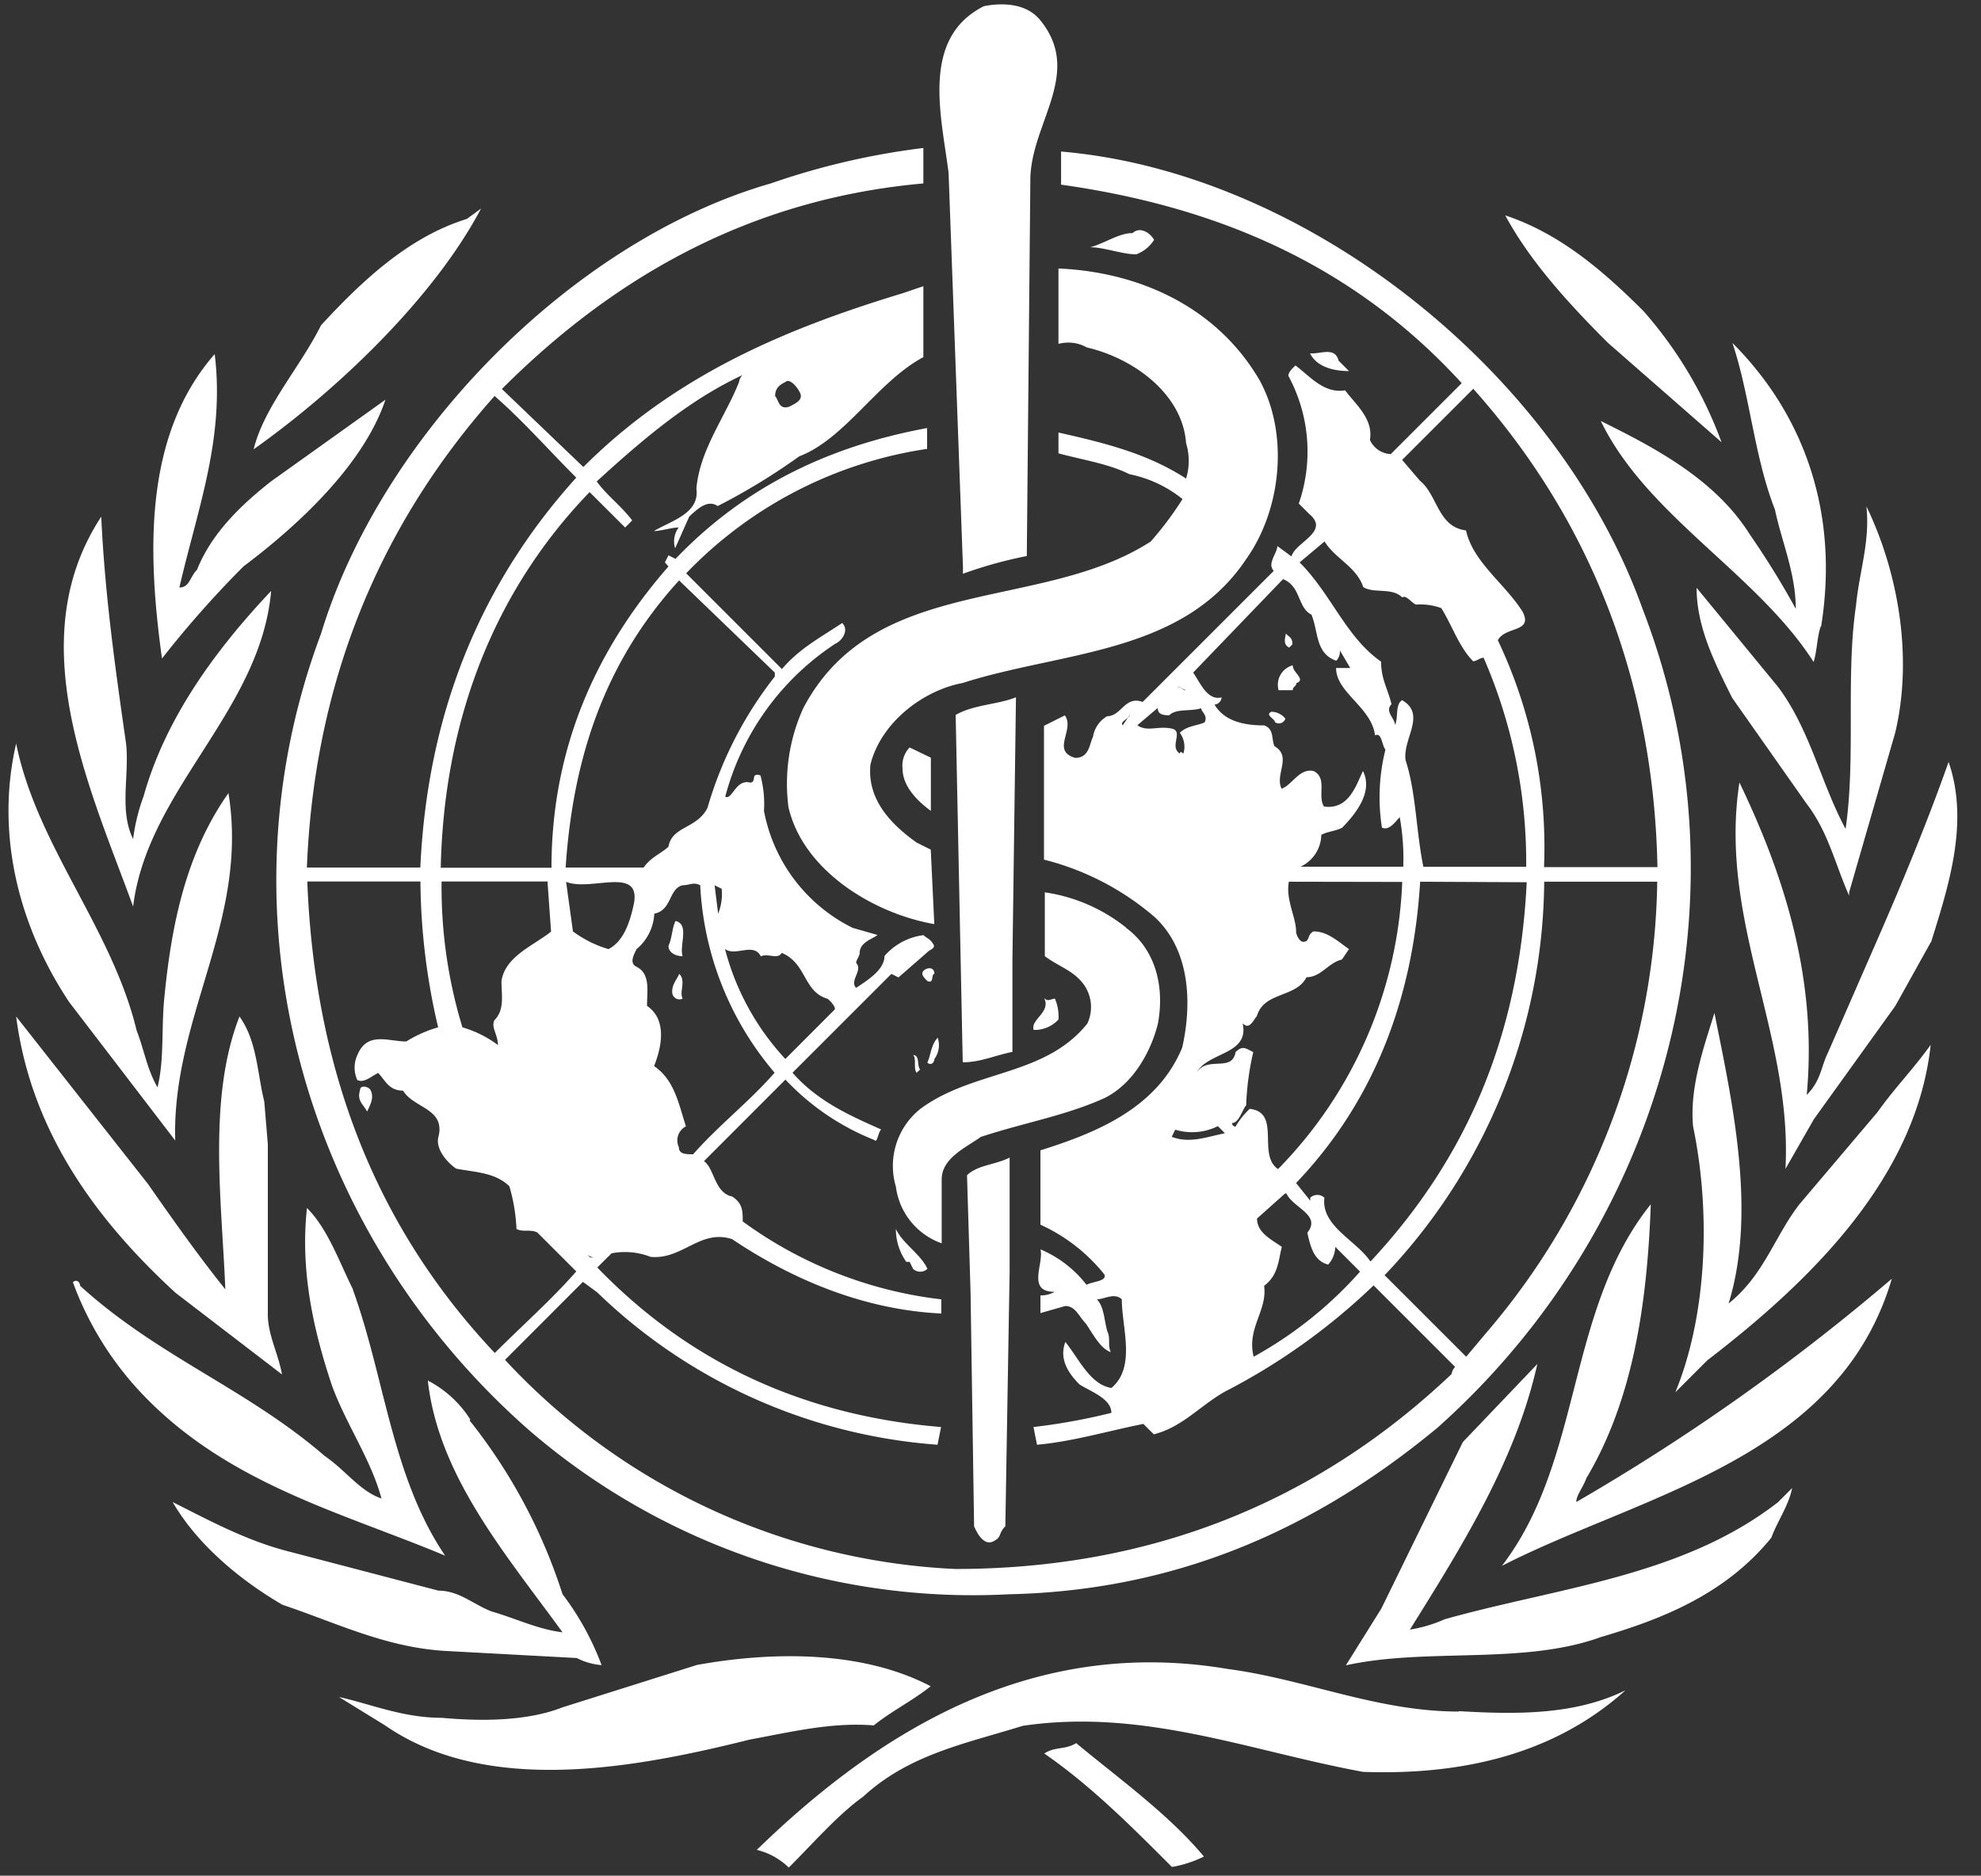 <svg id="Layer_1" data-name="Layer 1" xmlns="http://www.w3.org/2000/svg" viewBox="0 0 190.17 180.1"><rect x="0" y="0" width="190.17" height="180.1" fill="#333333" stroke="none"/><defs><style>.cls-1{fill:#fff;fill-rule:evenodd;}</style></defs><title>WHO</title><path class="cls-1" d="M99.91,2c4.08,5.1-1,9.87-1,15.31l-.34,36.08a41.56,41.56,0,0,0-6.13,1.7v-.68L91.06,16.59c-.68-5.44-2.72-12.93,3.4-16C96.17.26,98.55.26,99.91,2ZM24.35,43.14c1-4.08,4.43-7.83,6.47-11.91,4.08-4.43,8.51-8.51,14-10.21l1.36-1C41.71,28.51,32.52,37.35,24.35,43.14ZM157.77,29.87a39.77,39.77,0,0,1,7.49,12.59l-10.89-9.53c-3.75-3.74-7.49-7.83-9.87-12.25,5.1,1.7,9.18,5.1,13.27,9.19Zm-47-6.81a3.39,3.39,0,0,1-1.7,1.36c-1.36,0-3.06-.68-4.43-.68,1.37-.34,2.73-1.36,4.09-1.36C109.44,21.7,110.46,22.38,110.8,23.06Z"/><path class="cls-1" d="M121,36.67c2.72,5.11,2,12.26-1.36,17-6.13,9.19-17.7,8.85-27.23,11.91-3.74.69-7.83,3.75-8.85,7.83-.34,3.41,2.05,5.79,4.43,7.49l1.36.68.34,7.15c-5.79-1-12.59-5.11-14-11.23A17.57,17.57,0,0,1,77.11,68c6.8-12.94,22.8-9.19,33.35-16a31.9,31.9,0,0,0,3.06-4.08,11.84,11.84,0,0,0-5.1-2.39c-2-1-4.43-1.36-6.81-2v-2c4.43,1,8.51,2,12.25,4.42a5.79,5.79,0,0,0,0-3.4c-.34-4.76-5.1-8.17-9.53-9.19a3.61,3.61,0,0,0-2.72-.34V25.78c7.83.34,15.32,3.75,19.4,10.89Zm53.78,23.49c-.35,1-.35,2.38-.68,3.4-5.45-8.51-16-14-20.43-23.14,4.77,2.38,10.89,5.44,14.3,10.89a80,80,0,0,1,4.42,7.15c0-3.41-1.36-6.47-2-9.53-2-5.11-2.38-10.9-4.08-16,7.14,7.15,10.21,16.68,8.51,27.23ZM128.5,34.63l1,1c-1.36,0-3.06-.34-3.74-1.7C126.8,34,128.16,33.27,128.5,34.63ZM17.21,56.41c1,0,1-1,1.7-1.7,1.36-3.4,4.08-6.12,7.14-8.51L37,38.38c-2.05,6.12-8.17,11.91-13.62,16a98.07,98.07,0,0,0-7.83,8.85C14.14,53,13.8,41.78,20.61,34c1,8.17-1.7,15-3.4,22.46Z"/><path class="cls-1" d="M181.93,70.37l-4.42,15.31V86c-1.36-3.06-2-6.12-4.09-8.84L166.28,67c-1.7-3.41-3.41-6.81-3.41-10.56l7.83,9.53c3.06,4.09,4.09,9.19,6.47,13.62,1-6.81,0-14.64,1-21.44.34-3.41,1.36-6.13,1-9.53C182.28,55.05,183.64,63.22,181.93,70.37Zm-169.83,1c.34,3.06-.68,6.47.68,9.19a18.14,18.14,0,0,1,1-4.09c2-7.14,6.47-13.61,12.25-19.73C25,68.33,14.14,75.81,12.78,87.05,8.7,75.81,1.89,61.52,9.72,49.61c.34,7.48,1.36,14.63,2.38,21.78Zm112-9.53-.34.34c-.68-.34-.33-1-.33-1.36C123.73,61.18,124.07,61.18,124.07,61.86Zm.35,3.74c0,.34-.35.34-.35.69h-1.36a1.94,1.94,0,0,1,1.36-2.39C124.07,64.58,125.44,65.26,124.42,65.6ZM97.19,101c-1.7.34-3.07,1-4.77,1l-.68-33.35c1.7-1,4.09-1,5.79-1.7l-.34,25.18V101Zm26.2-32a.65.65,0,0,1-1,.34c0-.34-1-.68-.34-1A1.77,1.77,0,0,1,123.39,69Z"/><path class="cls-1" d="M1.55,71.39c2,9.87,9.19,17.7,11.57,27.57.68,1.7,1,3.74,2,5.44.68-2.72.34-5.78.68-8.85.68-6.8,2.05-13.61,6.13-19.4,2,12.26-5.45,21.45-5.11,33.36L6.65,96.23c-4.76-7.14-7.14-16-5.1-24.84Zm87.81,1.36v5.11c-1.36-1-2.72-2.39-2.72-4.09a2.5,2.5,0,0,1,.68-2Zm96,17.7-3.41,6.13-7.82,10.88-2.73,4.77c.68-12.93-6.46-23.82-4.42-37.1,4.42,9.19,7.48,19.06,6.46,30,1.37-1.36,1.37-2.72,2.05-4.08l4.76-10.89c2.38-5.45,4.77-11.23,6.81-17,2,5.79,0,11.91-1.7,17.36Zm-77.26-1.36c2.72,2,3.74,5.44,3.06,9.19-.68,2.72-2.38,5.78-5.1,7.14-3.75,1.71-7.83,2.39-11.92,3.75-1.36,1-3.74,2-3.74,4.08v6.13A6.67,6.67,0,0,1,86,113.93a7,7,0,0,1,2.38-7.48c5.1-3.75,11.91-3.07,16-8.17a3.72,3.72,0,0,0-.34-3.75c-1-1.36-2.38-1.7-3.74-2.72V85.68a16.2,16.2,0,0,1,7.83,3.41ZM65.53,91.81c-.68,0-1.36-.34-1.36-1,.34-.68.34-1.7.68-2.38C66.22,88.75,65.19,90.79,65.53,91.81Zm24.17,1.7c-.34,0,0,1-.68.68-.34-.34-.68-.68-.34-1S89.7,92.83,89.7,93.51ZM65.53,95.89a.7.7,0,0,1-1-.68c0-.68.34-1,.68-1.7C65.88,94.19,65.19,95.21,65.53,95.89Z"/><path class="cls-1" d="M101.27,95.89a4.37,4.37,0,0,1,.34,2,3.09,3.09,0,0,1-2.38,1c-.34-1,1.7-1.7,1-3.07C100.59,96.23,100.93,95.89,101.27,95.89Zm64.67,29.27c3.4-2.72,4.42-6.46,6.8-9.53l7.49-8.84c1.7-2.39,3.41-4.09,5.11-6.47-1.36,12.59-11.23,22.46-21.44,30.29l-3.07,3.07c3.07-7.49,3.4-17.36,1.7-25.53-.34-3.75,1-7.49,2.05-10.89,1.7,8.5,4.08,19.06,1.36,27.9ZM14.14,113.59c2.38,3.41,4.77,6.81,7.49,10.21-.34-8.51-1.7-18.38,1.36-26.2,1.7,2.38,1.7,5.44,2.38,8.17l.34,4.08v16.34c0,2,1,3.74,1.36,5.78l-10.21-7.83c-8.16-7.48-13.95-16-15.31-26.54l12.59,16ZM89.7,101.68c0,.34-.34.68-.68.34.34-.68.34-1.7,1-2.38A2.25,2.25,0,0,1,89.7,101.68Zm-1.36,1L88,103c-.34-.34,0-1.36-.34-1.7C88.34,101.34,88,102.36,88.34,102.7Zm-52.76,2c.34.68,0,1.36-.34,2.05-.34-.69-1-1-.68-2.05C34.56,104.06,35.58,104.4,35.58,104.74Zm60.93,41.87c-.68.68-.34,1-1,1.36-1,.68-1.71-.68-2-1.36l-.34-22.47-.34-11.23c1-1,2.73-1,4.09-1.7V122.1Z"/><path class="cls-1" d="M152.32,141.84c-.34,1-1,1.7-1,2.38a203.31,203.31,0,0,0,30.29-21.44c-5.1,17.36-24.16,20.76-37.43,27.57,7.82-10.21,6.12-24.51,14.29-34.72-.34,9.53-1.7,18.72-6.13,26.21Zm-118.44-18c3.07,8.51,3.75,18,8.85,25.53C32.86,145.24,22,142.52,13.8,134A31,31,0,0,1,7,123.12c.35-.34.69,0,.69.34,7.48,6.81,16,9.87,23.48,16.34,2,1.36,3.4,3.4,5.45,4.08-1-3.74-3.41-7.14-4.77-10.89-1.7-5.1-3.06-10.89-2.38-17,2,2,3.06,5.1,4.42,7.82Zm55.14-2a1,1,0,0,1-1.36,0l-.34-.68H87A5.48,5.48,0,0,1,86,118C86.64,119.38,88.34,120.4,89,121.76Z"/><path class="cls-1" d="M88.68,17.61C73,19,59.75,25.78,48.18,37.35L56,44.84C64.85,36,75.4,31.57,86.64,28.16l2-.68v6.81c-4.43,2.38-7.49,7.83-11.92,9.53a61,61,0,0,1-7.82,4.77c-1-.68-2,.34-2.73,1l-1.36,3.06a2.25,2.25,0,0,1,.34-2c-.68,0-1.7.34-2.38.34,1.7-1,4.42-1.7,4.08-4.08.34-3.75,2.73-6.81,4.09-10.21a1.19,1.19,0,0,1,.34-.69c-5.11,2.39-9.53,6.13-14,10.22,1,1.36,2.39,2.38,3.41,3.74l-.68.68-3.41-3.4c-9.53,9.87-14,22.46-14.29,36.07H52.94c0-11.23,4.09-20.76,11.23-28.93L63.83,54l.34-.68.68.34C71.66,46.55,79.83,42.8,89,41.1v2A40.22,40.22,0,0,0,65.87,55.05l9.19,9.19c1.71-2,3.75-3.06,5.79-4.42.68.68,0,1.7-.68,2A25.28,25.28,0,0,0,69.62,76.5c.68.34,1-1.71,2.38-1.36.68,0,0-1,1-.69a10.58,10.58,0,0,1,.34,3.41,15.78,15.78,0,0,0,8.51,11.23l2.38.68c-.34.34-1.7.68-1.7,1.7,0,.34-.34.68-.34,1,.68.68-.68,1.71,0,2.38,1-.68,2.72-1.7,2.72-3.06a5.93,5.93,0,0,1,3.75-2c.34.34.68.34,1,1,0,.34-.34.34-.68.68l-2.73,2.38-.68-.34L76.08,103c2.39,2.73,5.45,4.09,8.51,5.45-.34.34-.34,1.36-.68,1a23.67,23.67,0,0,1-8.51-5.79l-7.82,7.83c1,.68,1,3.06,2.72,3.4,1,.68,1,1.37,1,2.39a40.16,40.16,0,0,0,19.06,7.48v1.36c-7.15-.34-14-3.06-20.08-7.14-3.07-1-4.77,2-7.83,1.7a6.75,6.75,0,0,0-3.74-.34l-1.37,1.36c9.19,9.53,20.43,14.29,33,15.32l-.34,1.7a52.48,52.48,0,0,1-32.68-14.64l-1.36-1-7.48,7.49a62.89,62.89,0,0,0,43.22,20.08c18.38,0,34.37-6.13,47.65-18.72a1.19,1.19,0,0,1,.34-.68l-7.83-7.83a60.53,60.53,0,0,1-14.29,10.21c-2.39,1.36-4.09,3.41-6.81,4.09l-1-1c-3.41.68-6.81,1.7-10.21,2l-.34-1.7a59.4,59.4,0,0,0,7.48-1.36c0-1.37-2-2.05-3.06-2.73-1-1-2-2.38-1.36-4.08,1.36,1.7,2.38,4.08,4.42,4.42,2.39-2,1-5.78,1-8.51-.69-.68-1.71,0-2.39,0,.69.69.69,2,1,3.07.34.68,0,1.36.34,2-1-.34-1.7-1.7-2.38-2.72-.68-.68-1-1.71-2-1.71l-2.38.68v-1.7a2.57,2.57,0,0,0,1.36-.34c-2.72,0-1-2.72-1.36-4.08a11,11,0,0,1,4.42,3.4c.68-.34,2-.34,1.71-1a16.76,16.76,0,0,0-6.13-4.77v-7.14c5.44-1.7,11.23-4.09,13.61-9.87,1-4.43.68-9.53-2.72-12.59a26,26,0,0,0-10.55-5.45V69.69l2-1c1,1.36-1.36,3.4,1,4.08,1.36,0,1.36-1.36,1.7-2a2.8,2.8,0,0,1,1.36-2c1.37,0,1.71-2,3.41-1.37l12.59-12.59c-.68-.68.34-1.7.34-2.38l1.36,1c.34-1.36,3.75-2.38,1.7-4.08l-1-1a15.28,15.28,0,0,0-1-12.26c0-.34.34-.68.68-1,1.36,1,2.72,2.73,4.77,2.39,1,1.36,2.72,2.72,2.38,4.76a2.3,2.3,0,0,0,2,1.36l6.81-6.81c-10.55-11.57-23.82-17-38.46-19.06V14.55c23.48,2,47.65,21.1,55.82,43.91C168.32,86,160.15,117.34,138,137.08c-11.91,9.87-25.19,15.65-41.18,16A65.22,65.22,0,0,1,50.9,137.42C29.12,118.36,20.61,88.07,30.82,60.84,36.6,41.78,55,23.06,74,17.61a70.54,70.54,0,0,1,14.64-3.4v3.4ZM75.41,36.67c-.69.34-1,.69-1,1.37.34.34.34,1.36,1.37,1,.68-.34,1.36-.68,1-1.37S75.74,36.33,75.41,36.67Zm66,.68-6.81,6.81,1.71,2c1.7,1.36,1.7,4.43,4.42,4.77.68,3.06,3.74,5.1,5.45,7.83,1,2-1.71,1.36-2.39,2.72a46.24,46.24,0,0,1,4.43,21.78h10.89c-.34-17.36-6.13-33-17.7-45.95ZM47.5,38C35.92,51,30.14,66.28,29.46,83.3H40.35C41,69,45.79,56.41,55.32,45.86c-2.72-2.72-5.1-5.44-7.82-7.82Zm79.64,14-2.38,2c3.06,3.06,4.42,7.15,7.82,9.53,0,1.7.69,2.72,1,4.09-.69.68.34,1.36.34,2,.33-.68,0-2,.68-2.39,2.38,1.37,0,3.75.34,5.79,1,3.06,1,6.81,1.7,10.21h9.87a49.15,49.15,0,0,0-4.09-20.08c-.33,0-.68.34-1,.34-1.36-1.36-2-3.4-3.06-5.1a5.79,5.79,0,0,0-2.38-.34c-.34,0-1-1-1.36-.68-1-1-2.73-.35-3.75-1-.68-2-2.72-2.72-3.74-4.42ZM74.38,64.58l-9.19-8.85C58.05,63.56,55,72.75,54.3,83.3h7.49c.68-1,1.7-1.36,2.38-2,.34-2,2.73-1.7,3.75-3.74a37,37,0,0,1,6.46-12.6v-.34Zm48.67-8.85-8.51,8.85c.69,1,1.37,2.72,2.73,2.38a.74.74,0,0,1-.68.69c1,1.7,3.06,2,4.76,2,1,.34.68,1.36,1,2,1.71,1,0,2.72.68,4.08,1-.34,1.71-2,3.07-1.7,1.36.68.34,2.38,1,3.41,2.38.33,3.06-2,3.74-3.41,1,2-.68,4.09-2,5.45-.68.34-1.36.34-2,.68a3.44,3.44,0,0,1-2,3.06h9.87a22.45,22.45,0,0,0-.34-4.76c-.34.34-1,1.36-1.71,1a18.83,18.83,0,0,1,.34-7.49c-.34-.34-.34-1.7-1-1.36-.34-2.72-3.74-4.09-3.74-6.47h1.36l-1-1.7a1.25,1.25,0,0,1-.34,1c-2-.68-1.7-2.72-2.38-4.42-1.36-.68-1-2.73-2.73-3.41Zm-9.87,10.21h-.34c.68,0,.68.34,1,.34Zm-2,2-2,1.7c1,.68,2,0,3.4.34,1,.34-.34,1.7.68,2.38,0-.34.34,0,.34,0a2.25,2.25,0,0,0-.34-2c.68-.68,1.71-.68,2.38-1,.34-.68-.33-1-.33-1.36-1,.34-2.39,0-3.07.68C111.82,68.67,111.14,68.67,111.14,68Zm-3.4,1.7c-.34-.34.68-.68.68-1Zm-78.28,15c.68,17.36,6.12,32.68,18,45.27,2.72-2.72,5.44-5.11,7.82-7.83l-3.74-3.74c-.68-.34-1.36,0-2-.34a17.06,17.06,0,0,0-.68-4.09c-1.36-1.36-3.41-1.36-5.11-1.7-1-.68-2-2-1.7-3.06.68-2.73-2.38-2.73-3.4-4.43-1.37,0-1.71-1-2.39-1.7-.68.34-1.36,1-2,.68a2.88,2.88,0,0,1,0-2.38C35.24,99,37.28,100,39,100a12.08,12.08,0,0,1,3.06-1.36,62.76,62.76,0,0,1-1.7-14Zm23.14,0H42.39a46.19,46.19,0,0,0,2,14,10.79,10.79,0,0,1,3.41,1.7c0-1-.68-1.7-.34-2.38,1-1,.68-2.38.68-3.75.34-2.38,3.06-3.4,4.76-4.76l-.34-4.77Zm1.7,0L55,89.43a10.79,10.79,0,0,0,3.41,1.7c1.36-.68,2-2.38,2.38-4.08,1-4.09-4.08-1.37-6.47-2.39ZM65.53,85c-1.36.34-1,2.38-2.72,2.73a4.72,4.72,0,0,1-1.7,3.4c-.34.68-.68,1.36,0,1.7,1.36.68,1,2.38,1,3.75,2,1.36,1.36,4.08.68,5.78,2,1.36,2.38,3.75,3.06,5.79a1.51,1.51,0,0,0-.68,2c0,.68.68.68,1.37.68,2.38-2.72,5.44-5.1,7.82-7.83a30,30,0,0,1-7.14-18c-.68-.34-1,0-1.71,0Zm58.2-.34c-.33,1.7.69,3.41.69,4.77,0,.34.34,1,.68,1,.68,0,.34-.68,1-1,1.36,0,2.38,1,3.4,1.7l-.68,1c-1.36.34-2,1.7-3.4,1.7-1,2-4.09,1.36-4.77,3.75-.34.34-.68,1.36-1.36.68.68,3.06-3.4,2.72-4.42,4.76,1-1.7,3.4,0,3.74-2,.68-.68,1-.34,1.7,0a26.24,26.24,0,0,0-.68,5.11c-.34.34-.68,1.7-1.36,1.7a.33.33,0,0,0,.34.34,7.42,7.42,0,0,1,1.36-1.7c3.06.34.68,4.42,2.72,5.78a41.66,41.66,0,0,0,11.92-27.57Zm12.6,0c-.68,11.23-4.43,21.1-11.91,28.93l1.36,1.7V115a1,1,0,0,1,1.36,0c-.34,2.73,3.06,4.09,4.42,6.13,9.53-10.21,14.3-22.12,15-36.42Zm11.91,0a55.38,55.38,0,0,1-15.32,37.78l7.83,7.83,2-2.38a68,68,0,0,0,16.34-43.23ZM68.6,85l.34,2.73a5.11,5.11,0,0,0,.34-2.39Zm1,6.13a24.63,24.63,0,0,0,5.79,10.55l4.76-4.77c0-.33-.34-.68-.68-1-2.38-.68-2-3.4-4.43-4.42-.34.68-1.36,0-2,.34-.68-1.36-2.38,0-3.4-.68Zm47.31,17a5.56,5.56,0,0,1-4.09.34l-.34.68c1.71.68,3.41,0,5.11-.34Zm6.46,6.46L120.67,117c0,1.36,1.36,2,2.38,2.72-.34,1.36-.34,2.72-1.7,3.74.34,2.38-1.7,4.09-1,6.81a38.4,38.4,0,0,0,10.21-8.17l-2.38-2.38a2.6,2.6,0,0,1-.68,1.7c-1.36-.34-1.7-1.7-2-3.06,1.37-1.7-1.36-2.38-2-3.75ZM57,120.74h-.34l-.34-.34A1.19,1.19,0,0,0,57,120.74Zm78.28,35.74a13.34,13.34,0,0,0,3.4-1c10.89-3.07,22.8-4.09,32-11.24l1.36-1.36c-.34,1.7-1.36,3.07-2,4.77-4.42,5.44-10.55,7.83-16.34,9.53-7.48,2.72-16.67,1-24.5,2.72l3.4-5.44,7.83-16,7.15-7.49c-2.05,9.19-7.15,17.36-12.25,25.53Zm-90.2-20.09A52.46,52.46,0,0,1,54,153.07a26.66,26.66,0,0,1,3.75,6.81,6.3,6.3,0,0,1-2.38-.68l-12.6-.68c-5.78-.34-10.55-2.73-15.65-4.43-4.09-2.38-8.17-5.78-10.55-9.87,3.4,1.71,7.14,3.75,11.23,4.77l14.29,3.74c2,0,3.4,1.36,5.11,2,2.38.69,4.42,1.71,6.8,2-5.44-7.49-11.91-15-12.93-24.17a10.55,10.55,0,0,1,4.08,3.74Zm44.25,25.53c-1.7,1.36-3.75,2.38-5.45,3.75-4.08-.34-8.16.68-11.91,1.36-10.89,2.72-25.18,5.44-35-1.36l-4.43-2.73c3.06.68,6.13,2,9.87,2,3.75.34,8.17.34,11.57-1l12.94-4.08C74.38,158.52,82.89,158.52,89.36,161.92Zm50.71,2.38c5.79.34,11.23.34,16-2-6.81,6.13-15.66,8.17-25.19,7.83-10.89-2-21.1-6.13-32.67-4.42-5.45,1.7-10.89,2.72-15.32,6.8-2.38,1.7-4.76,4.43-7.14,6.81a6.62,6.62,0,0,0-3.07-1.7c12.6-12.25,27.23-20.42,45.27-17.36,7.49,1,14.29,4.08,22.12,4.08Z"/><path class="cls-1" d="M115.57,178.26a11,11,0,0,1-3.07,1c-4.08-4.09-7.83-7.83-12.25-10.89,1-.68,2-.34,3.06-1C107.4,170.77,112.16,174.17,115.57,178.26Z"/></svg>